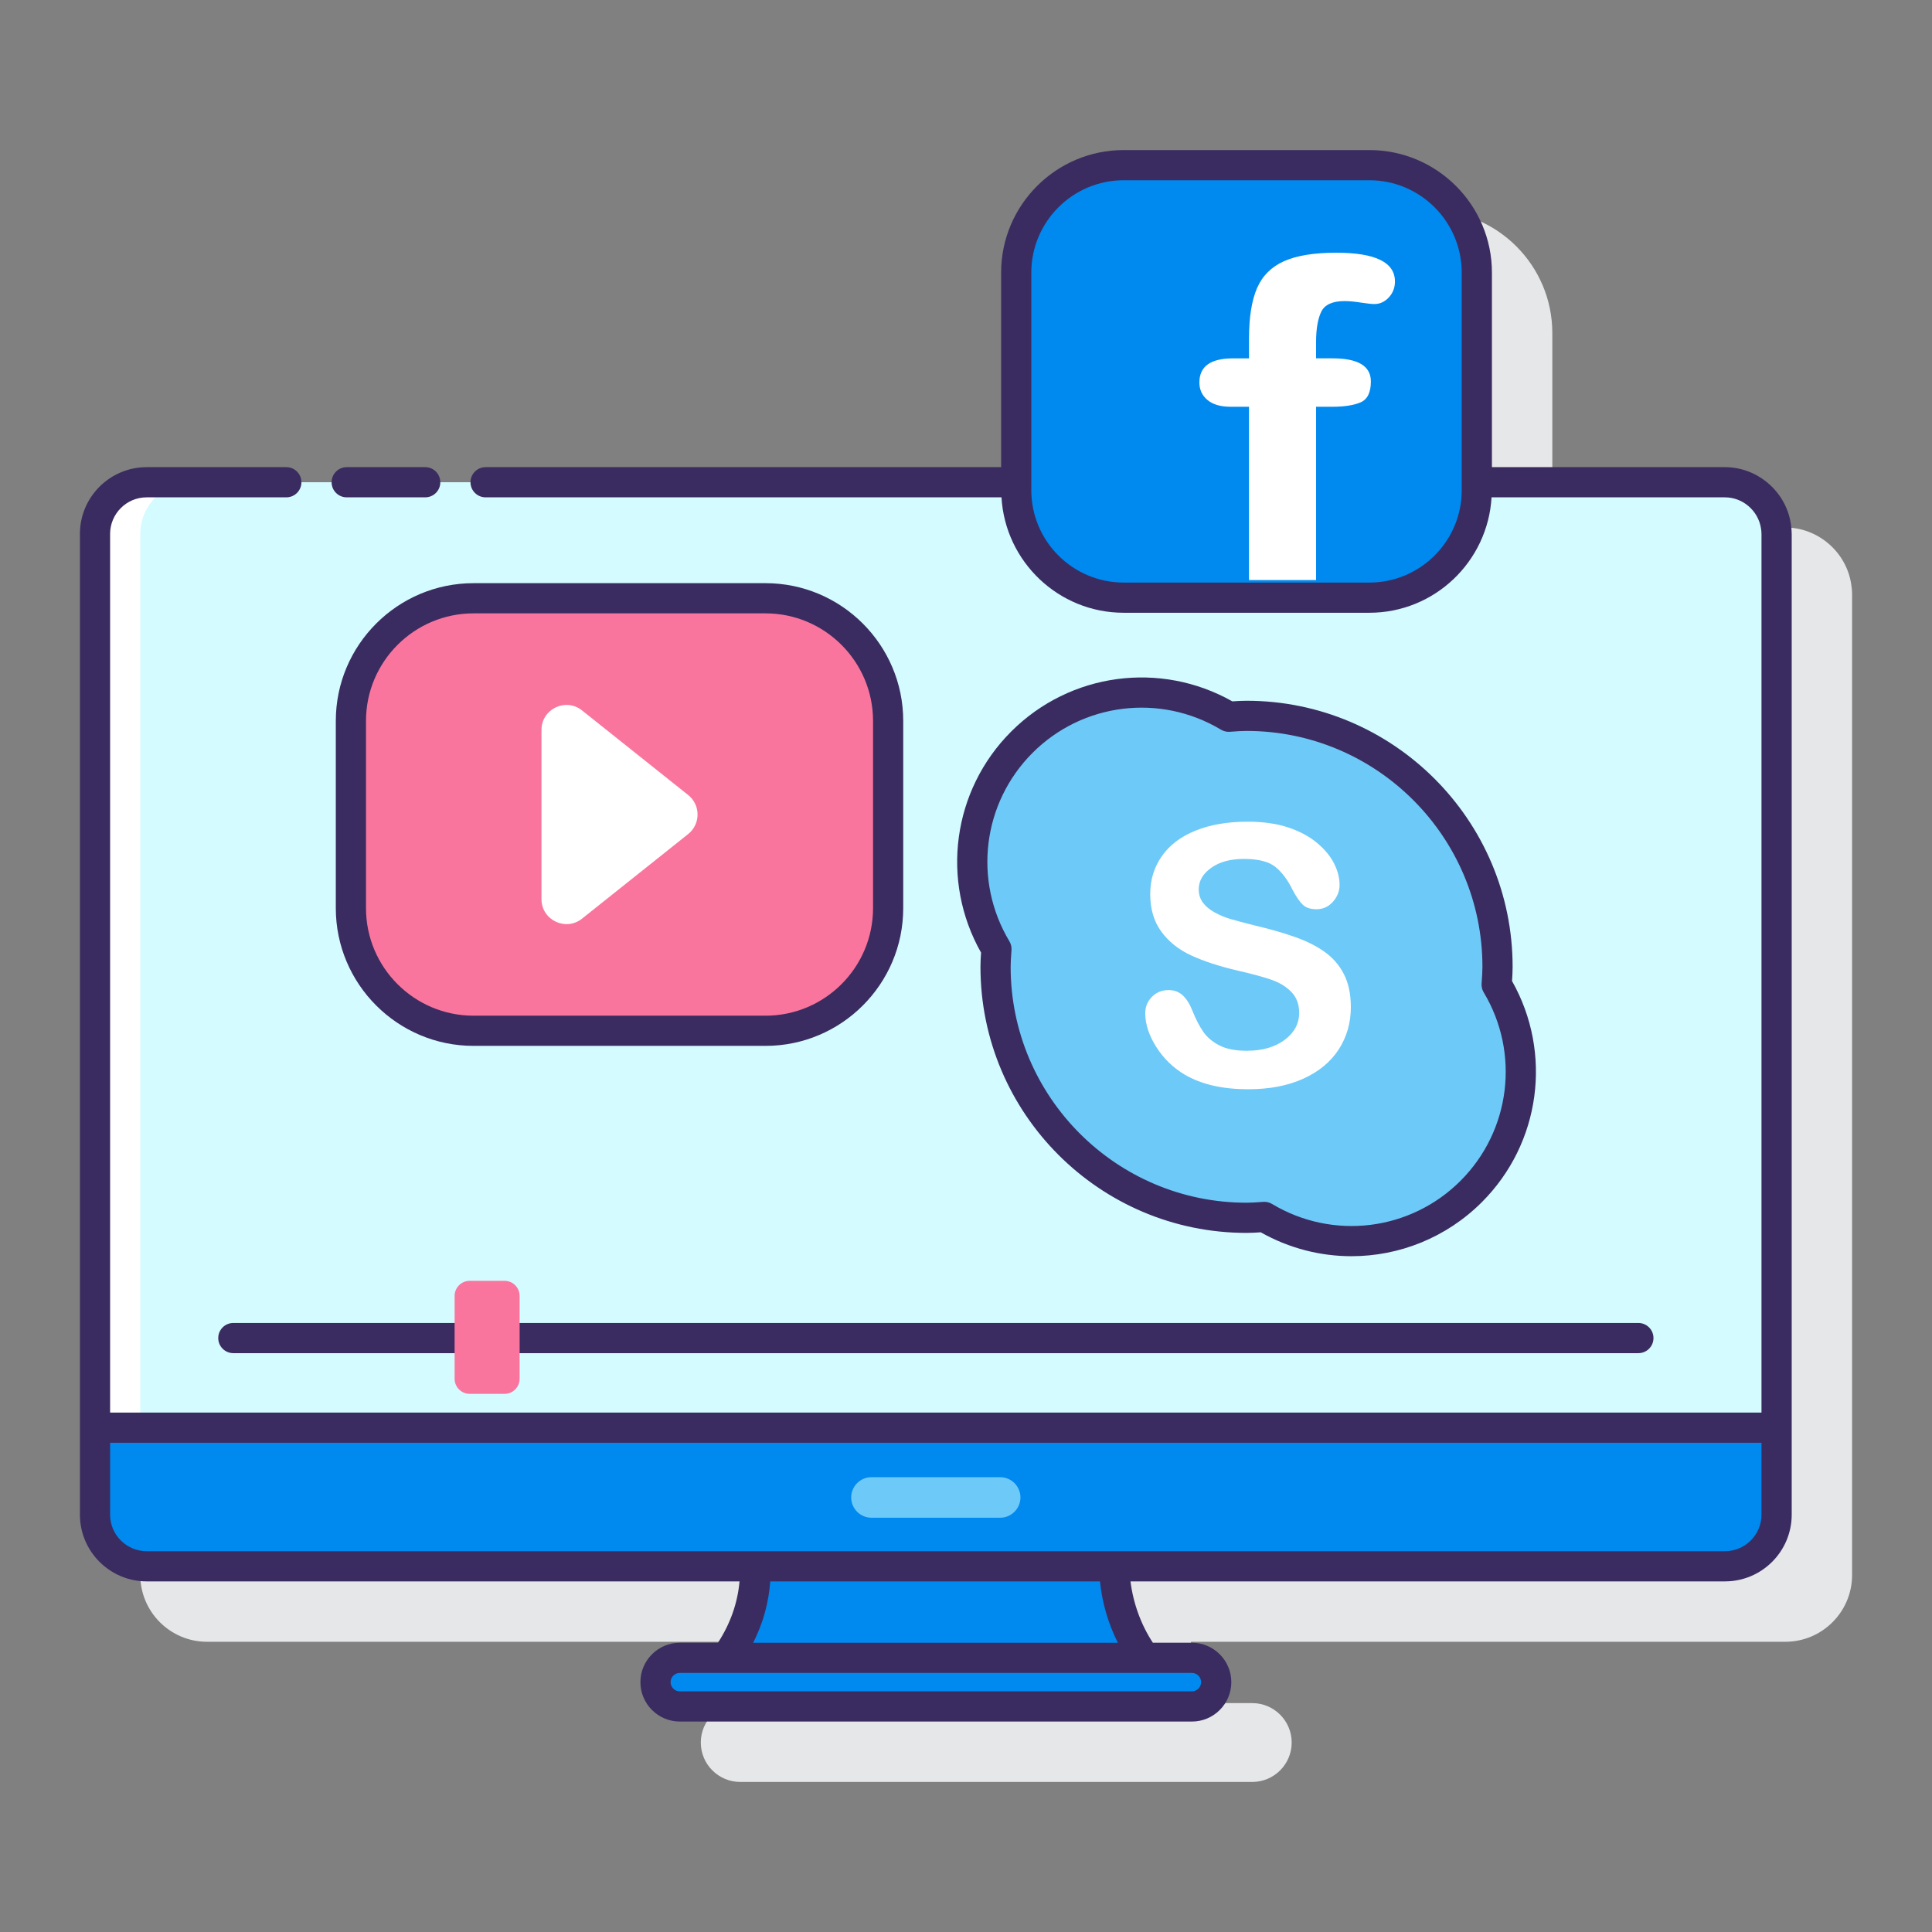 <svg id="Layer_1" enable-background="new 0 0 128 128" height="512" viewBox="0 0 128 128" width="512" 
  xmlns="http://www.w3.org/2000/svg">
  <rect x="0" y="0" width="128" height="128" fill="#808080" stroke="none"/>
  <path d="m122.645 38.686c-.333-2.13-2.208-3.737-4.362-3.737h-15.438v-12.887c0-4.478-3.643-8.12-8.12-8.12h-16.278c-4.478 0-8.12 3.643-8.12 8.12v12.888h-56.61c-2.438 0-4.422 1.984-4.422 4.422v59.216 5.763c0 2.438 1.983 4.421 4.422 4.421h39.279c-.127 1.433-.605 2.794-1.43 4.064h-2.526c-1.439 0-2.61 1.171-2.61 2.611s1.171 2.611 2.61 2.611h33.927c1.439 0 2.611-1.171 2.611-2.611s-1.172-2.611-2.611-2.611h-2.587c-.785-1.191-1.301-2.613-1.483-4.064h39.386c2.438 0 4.422-1.983 4.422-4.421v-5.763-59.217c0-.235-.024-.471-.06-.685z" fill="#e6e7e8"/>
  <path d="m114.283 31.95c1.696 0 3.118 1.251 3.374 2.891.028.171.047.351.047.531v59.216h-111.409v-59.217c0-1.886 1.535-3.421 3.421-3.421z" fill="#d4fbff"/>
  <path d="m12.717 31.95h-3c-1.886 0-3.421 1.535-3.421 3.421v59.216h3v-59.216c-.001-1.886 1.535-3.421 3.421-3.421z" fill="#fff"/>
  <path d="m117.705 94.587v5.763c0 1.877-1.545 3.421-3.421 3.421h-104.567c-1.886 0-3.421-1.545-3.421-3.421v-5.763z" fill="#0089ef"/>
  <path d="m66.264 100.554h-8.528c-.739 0-1.344-.605-1.344-1.344 0-.739.605-1.344 1.344-1.344h8.528c.739 0 1.344.605 1.344 1.344-.001.739-.605 1.344-1.344 1.344z" fill="#6dc9f7"/>
  <path d="m48.121 109.836h27.731c-1.27-1.706-2.001-3.893-2.032-6.064h-23.764l.001.136c.018 2.192-.682 4.185-1.936 5.928z" fill="#0089ef"/>
  <path d="m78.966 113.058h-33.927c-.89 0-1.611-.721-1.611-1.611 0-.89.721-1.611 1.611-1.611h33.927c.89 0 1.611.721 1.611 1.611 0 .889-.721 1.611-1.611 1.611z" fill="#0089ef"/>
  <path d="m50.717 39.637h-19.344c-4.487 0-8.125 3.638-8.125 8.125v12.405c0 4.487 3.638 8.125 8.125 8.125h19.344c4.487 0 8.125-3.638 8.125-8.125v-12.405c-.001-4.487-3.638-8.125-8.125-8.125z" fill="#fa759e"/>
  <path d="m35.875 59.569v-11.208c0-1.386 1.602-2.158 2.686-1.294l7.031 5.604c.831.662.831 1.925 0 2.588l-7.031 5.604c-1.084.863-2.686.092-2.686-1.294z" fill="#fff"/>
  <path d="m90.724 10.942h-16.277c-3.932 0-7.12 3.188-7.12 7.12v14.415c0 3.932 3.188 7.12 7.12 7.12h16.277c3.932 0 7.12-3.188 7.12-7.12v-14.415c0-3.932-3.187-7.12-7.12-7.12z" fill="#0089ef"/>
  <path d="m87.193 26.948h1.091c.791 0 1.414-.098 1.863-.293.451-.196.677-.657.677-1.384 0-1.02-.847-1.53-2.54-1.53h-1.091v-1.058c0-.879.114-1.555.342-2.027s.743-.708 1.546-.708c.294 0 .652.033 1.075.098s.721.098.896.098c.368 0 .688-.146.96-.439s.407-.646.407-1.058c0-1.269-1.296-1.904-3.89-1.904-1.465 0-2.618.187-3.459.562-.841.374-1.437.971-1.791 1.79-.352.82-.528 1.924-.528 3.313v1.334h-1.059c-1.486 0-2.23.532-2.23 1.595 0 .478.179.865.537 1.164s.869.448 1.531.448h1.22v11.481h4.444v-11.482z" fill="#fff"/>
  <path d="m99.155 65.233c.027-.391.06-.78.06-1.178 0-9.184-7.445-16.629-16.629-16.629-.398 0-.787.032-1.178.06-4.315-2.587-9.987-2.034-13.706 1.685s-4.272 9.391-1.685 13.706c-.027.391-.059.78-.059 1.178 0 9.184 7.445 16.629 16.629 16.629.398 0 .787-.032 1.178-.059 4.315 2.587 9.987 2.034 13.706-1.685 3.718-3.72 4.271-9.392 1.684-13.707z" fill="#6dc9f7"/>
  <g fill="#3a2c60">
    <path d="m118.646 34.686c-.333-2.13-2.208-3.736-4.362-3.736h-15.44v-12.888c0-4.478-3.643-8.12-8.119-8.12h-16.278c-4.478 0-8.12 3.643-8.12 8.12v12.888h-34.155c-.553 0-1 .448-1 1s.447 1 1 1h34.179c.247 4.257 3.778 7.647 8.096 7.647h16.277c4.317 0 7.848-3.39 8.095-7.647h15.463c1.179 0 2.204.879 2.388 2.054.02.118.033.243.033.367v58.216h-109.408v-58.216c0-1.335 1.087-2.421 2.422-2.421h9.253c.553 0 1-.448 1-1s-.447-1-1-1h-9.253c-2.438 0-4.422 1.983-4.422 4.421v59.216 5.763c0 2.438 1.983 4.421 4.422 4.421h39.279c-.128 1.432-.605 2.794-1.43 4.064h-2.526c-1.439 0-2.611 1.171-2.611 2.611s1.172 2.611 2.611 2.611h33.927c1.439 0 2.611-1.171 2.611-2.611 0-1.439-1.172-2.611-2.611-2.611h-2.587c-.785-1.191-1.301-2.613-1.482-4.064h39.386c2.438 0 4.421-1.983 4.421-4.421v-5.763-59.216c-.001-.236-.024-.47-.059-.685zm-21.802-2.209c0 3.375-2.745 6.12-6.119 6.12h-16.278c-3.375 0-6.12-2.745-6.12-6.12v-14.415c0-3.375 2.745-6.12 6.12-6.12h16.277c3.374 0 6.119 2.746 6.119 6.12v14.415zm-17.267 78.969c0 .337-.274.611-.611.611h-33.927c-.337 0-.611-.274-.611-.611s.274-.611.611-.611h3.082 27.73 3.114c.338.001.612.274.612.611zm-5.515-2.61h-24.162c.651-1.287 1.029-2.646 1.13-4.064h21.847c.143 1.421.548 2.806 1.185 4.064zm42.642-8.486c0 1.335-1.086 2.421-2.421 2.421h-40.464-23.763-40.339c-1.335 0-2.422-1.086-2.422-2.421v-4.763h109.409z"/>
    <path d="m22.97 32.95h5.202c.553 0 1-.448 1-1s-.447-1-1-1h-5.202c-.553 0-1 .448-1 1s.447 1 1 1z"/>
    <path d="m14.459 88.65c0 .552.447 1 1 1h93.088c.553 0 1-.448 1-1s-.447-1-1-1h-93.088c-.553 0-1 .447-1 1z"/>
    <path d="m50.717 38.637h-19.344c-5.031 0-9.125 4.093-9.125 9.125v12.405c0 5.032 4.094 9.125 9.125 9.125h19.344c5.031 0 9.124-4.093 9.124-9.125v-12.405c0-5.031-4.093-9.125-9.124-9.125zm7.124 21.53c0 3.929-3.196 7.125-7.124 7.125h-19.344c-3.929 0-7.125-3.196-7.125-7.125v-12.405c0-3.928 3.196-7.125 7.125-7.125h19.344c3.928 0 7.124 3.196 7.124 7.125z"/>
    <path d="m82.586 46.427c-.317 0-.63.019-.941.04-4.775-2.697-10.756-1.896-14.649 1.998-3.895 3.894-4.695 9.875-1.998 14.649-.021.312-.04.625-.04.941 0 9.72 7.908 17.628 17.629 17.628.317 0 .63-.019.941-.04 1.884 1.064 3.955 1.584 6.013 1.584 3.156 0 6.279-1.224 8.637-3.582 3.895-3.894 4.695-9.875 1.998-14.65.021-.312.039-.624.039-.941-.001-9.719-7.909-17.627-17.629-17.627zm14.177 31.805c-3.32 3.321-8.454 3.951-12.484 1.535-.156-.094-.334-.143-.515-.143-.023 0-.047.001-.07.002l-.155.011c-.315.022-.631.046-.952.046-8.618 0-15.629-7.011-15.629-15.628 0-.321.023-.637.046-.953l.011-.155c.015-.205-.034-.408-.14-.584-2.416-4.031-1.785-9.165 1.535-12.485s8.456-3.95 12.484-1.535c.177.106.37.153.586.14l.129-.009c.324-.023.648-.048.978-.048 8.617 0 15.628 7.011 15.628 15.628 0 .33-.023.653-.047.977l-.009.131c-.015.205.034.408.14.584 2.415 4.032 1.784 9.166-1.536 12.486z"/>
  </g>
  <path d="m33.427 92.347h-2.308c-.552 0-1-.448-1-1v-5.489c0-.552.448-1 1-1h2.308c.552 0 1 .448 1 1v5.489c0 .553-.448 1-1 1z" fill="#fa759e"/>
  <path d="m89.497 66.729c0 1.037-.267 1.969-.801 2.795s-1.316 1.473-2.344 1.941c-1.03.468-2.249.701-3.66.701-1.691 0-3.086-.319-4.185-.959-.78-.46-1.414-1.074-1.9-1.841-.488-.768-.731-1.514-.731-2.239 0-.421.145-.781.438-1.081s.665-.451 1.117-.451c.366 0 .676.117.93.351.253.234.469.581.649 1.04.218.546.455 1.002.708 1.368.252.366.609.668 1.069.906s1.064.356 1.813.356c1.028 0 1.865-.24 2.508-.719.643-.48.965-1.078.965-1.795 0-.569-.174-1.031-.52-1.386-.347-.355-.795-.626-1.344-.813-.55-.187-1.285-.386-2.205-.596-1.232-.289-2.263-.626-3.092-1.011-.831-.386-1.49-.913-1.976-1.579-.488-.666-.731-1.494-.731-2.484 0-.943.257-1.781.772-2.514.514-.732 1.258-1.296 2.233-1.689.974-.394 2.12-.591 3.438-.591 1.052 0 1.963.131 2.731.392.767.261 1.405.608 1.911 1.04.507.433.877.887 1.11 1.363.234.476.351.939.351 1.391 0 .414-.147.786-.439 1.117s-.657.497-1.093.497c-.398 0-.7-.099-.906-.298-.207-.199-.431-.524-.673-.977-.311-.647-.686-1.152-1.123-1.514s-1.138-.544-2.105-.544c-.897 0-1.619.197-2.168.591-.55.394-.825.867-.825 1.42 0 .343.094.639.281.889.188.249.444.464.772.643.327.179.659.319.994.421.335.101.889.249 1.66.444.966.226 1.841.475 2.625.748.783.273 1.45.604 1.999.994.55.39.978.882 1.286 1.479.306.598.461 1.329.461 2.194z" fill="#fff"/>
</svg>
<!-- Icon made by Flat Icons https://www.flaticon.com/free-icon/social-media_2041165 -->